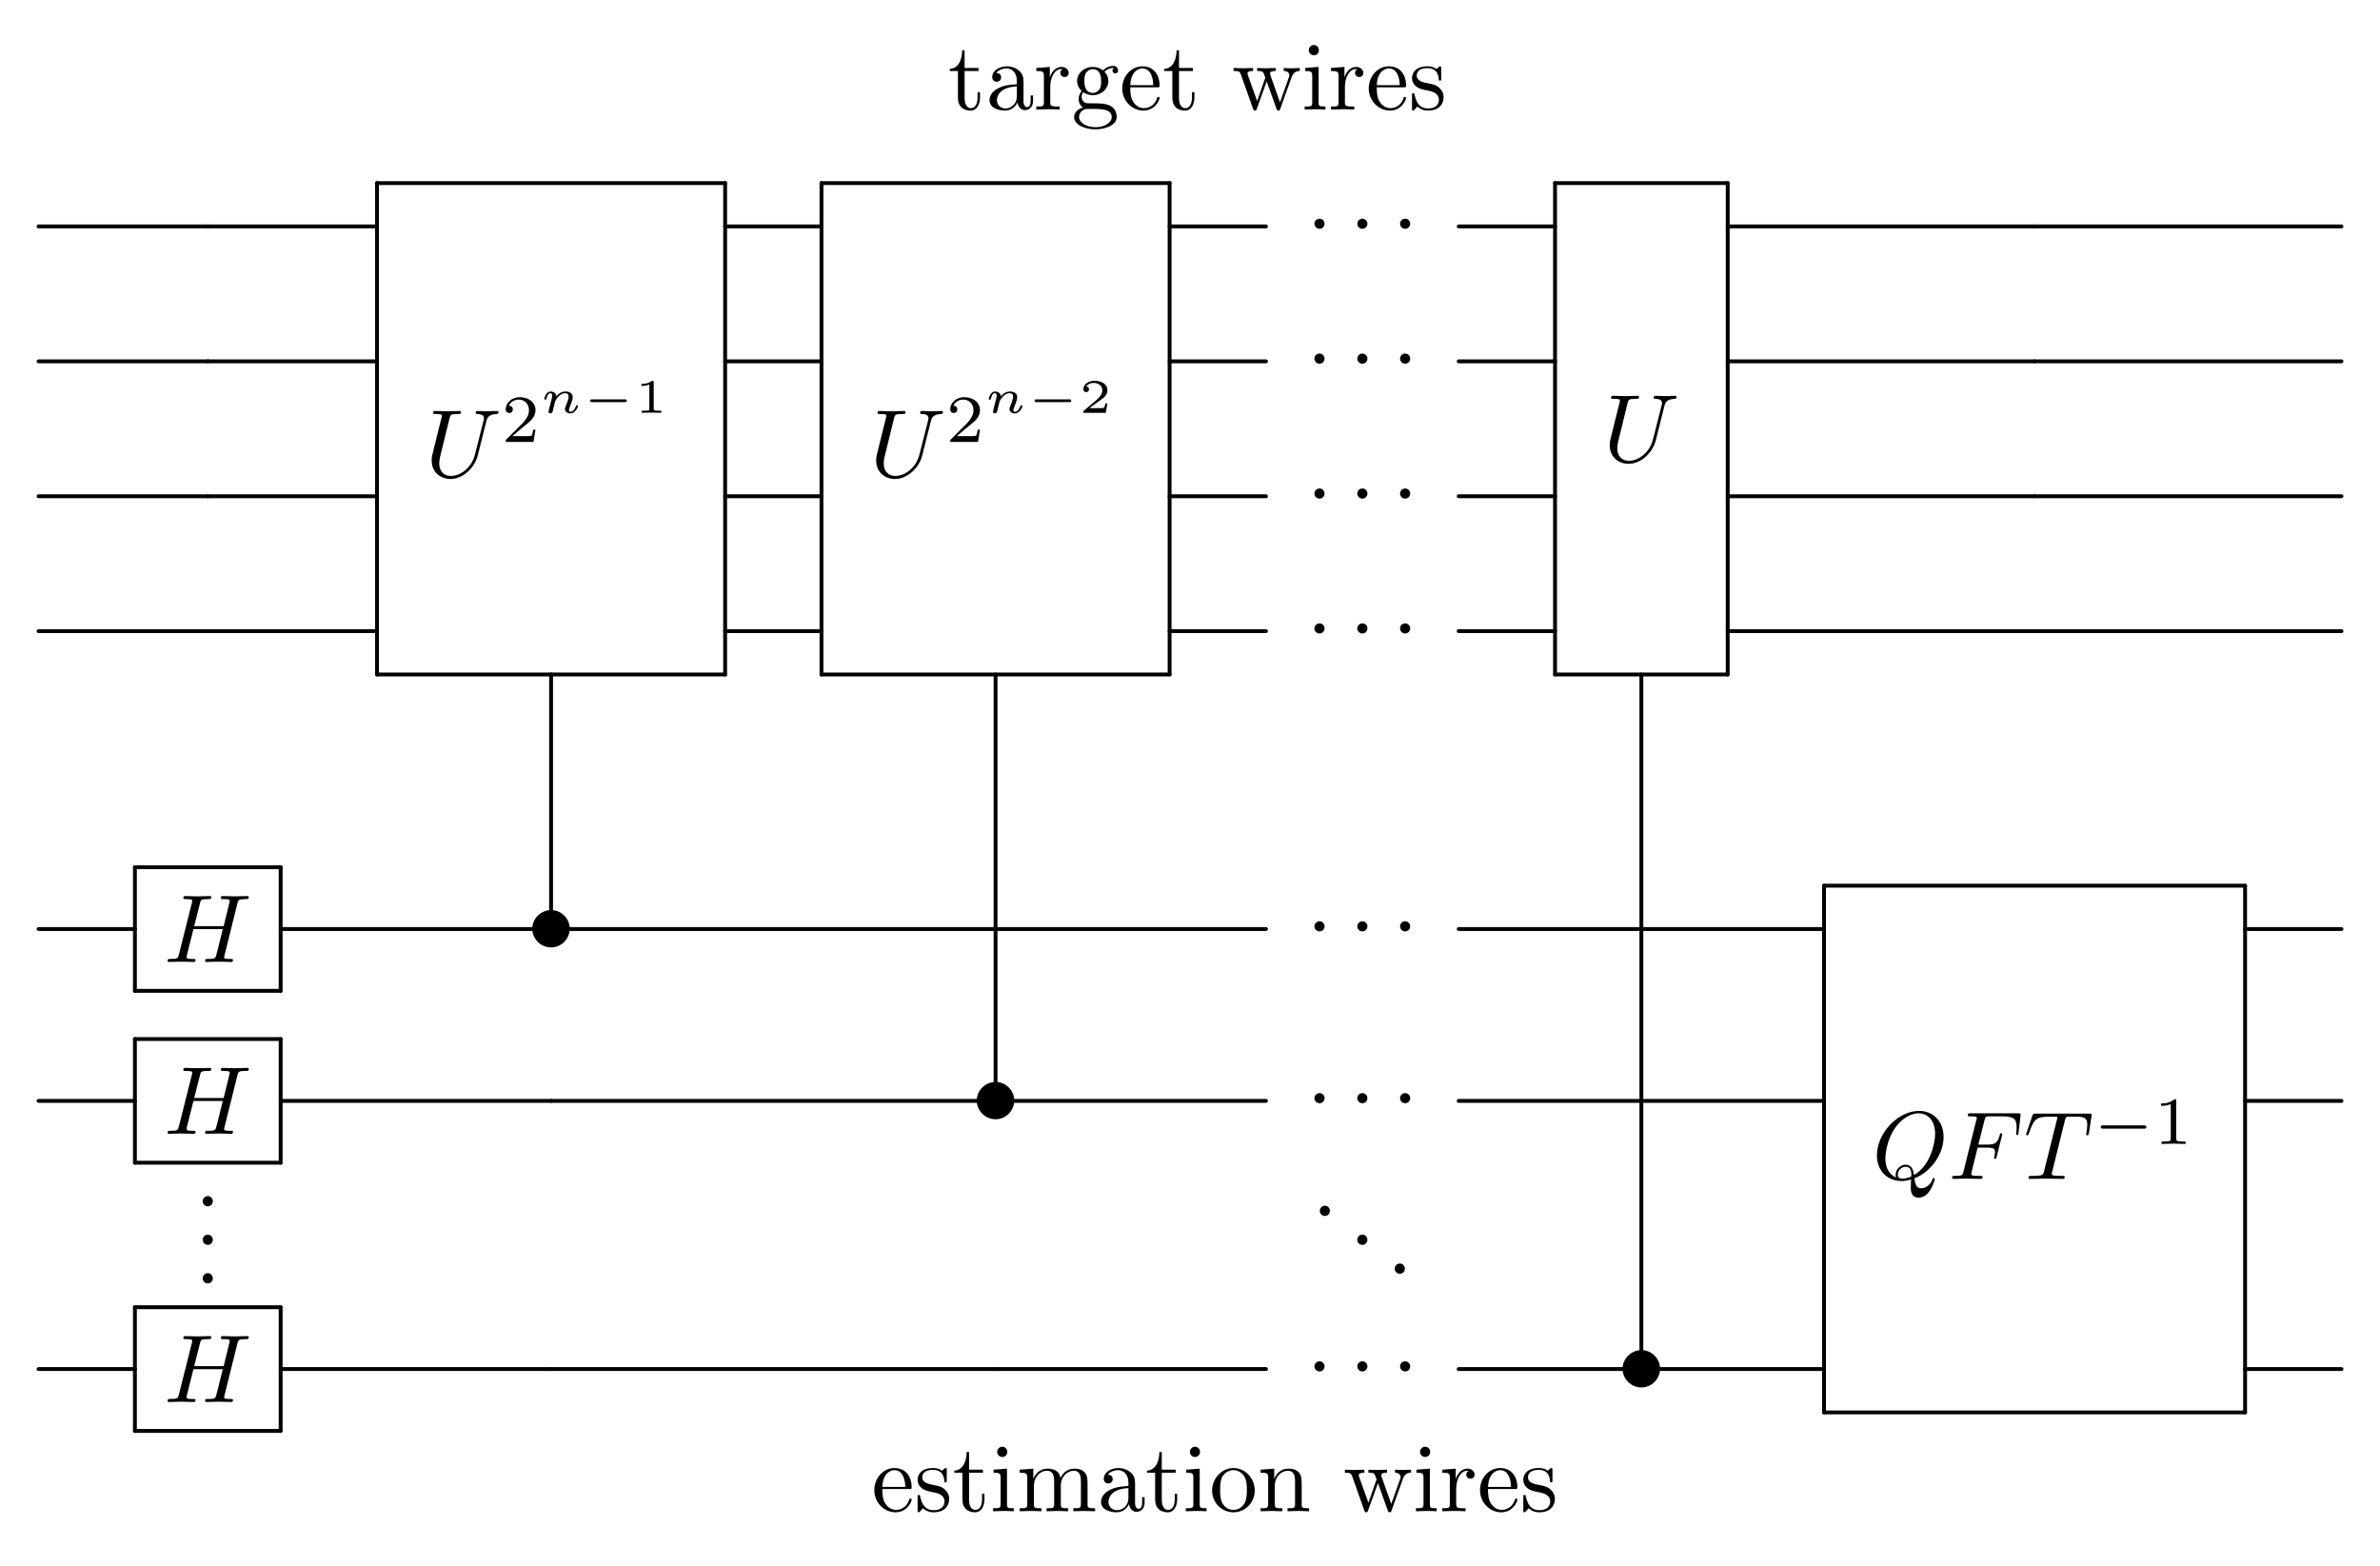 <?xml version="1.0" encoding="UTF-8" standalone="no"?>
<svg
   xmlns:dc="http://purl.org/dc/elements/1.1/"
   xmlns:cc="http://creativecommons.org/ns#"
   xmlns:rdf="http://www.w3.org/1999/02/22-rdf-syntax-ns#"
   xmlns:svg="http://www.w3.org/2000/svg"
   xmlns="http://www.w3.org/2000/svg"
   xmlns:xlink="http://www.w3.org/1999/xlink"
   xmlns:sodipodi="http://sodipodi.sourceforge.net/DTD/sodipodi-0.dtd"
   xmlns:inkscape="http://www.inkscape.org/namespaces/inkscape"
   width="246.07pt"
   height="161.893pt"
   viewBox="0 0 246.07 161.893"
   version="1.1"
   id="svg541"
   sodipodi:docname="qpe.svg"
   inkscape:version="0.92.5 (2060ec1f9f, 2020-04-08)">
  <sodipodi:namedview
     pagecolor="#ffffff"
     bordercolor="#666666"
     borderopacity="1"
     objecttolerance="10"
     gridtolerance="10"
     guidetolerance="10"
     inkscape:pageopacity="0"
     inkscape:pageshadow="2"
     inkscape:window-width="1848"
     inkscape:window-height="1016"
     id="namedview543"
     showgrid="false"
     inkscape:zoom="2.9914176"
     inkscape:cx="230.07661"
     inkscape:cy="101.69338"
     inkscape:window-x="72"
     inkscape:window-y="27"
     inkscape:window-maximized="1"
     inkscape:current-layer="surface1" />
  <defs
     id="defs112">
    <g
       id="g104">
      <symbol
         overflow="visible"
         id="glyph0-0">
        <path
           style="stroke:none;"
           d=""
           id="path2" />
      </symbol>
      <symbol
         overflow="visible"
         id="glyph0-1">
        <path
           style="stroke:none;"
           d="M 1.719 -3.984 L 3.156 -3.984 L 3.156 -4.297 L 1.719 -4.297 L 1.719 -6.125 L 1.469 -6.125 C 1.469 -5.312 1.172 -4.25 0.188 -4.203 L 0.188 -3.984 L 1.031 -3.984 L 1.031 -1.234 C 1.031 -0.016 1.969 0.109 2.328 0.109 C 3.031 0.109 3.312 -0.594 3.312 -1.234 L 3.312 -1.797 L 3.062 -1.797 L 3.062 -1.25 C 3.062 -0.516 2.766 -0.141 2.391 -0.141 C 1.719 -0.141 1.719 -1.047 1.719 -1.219 Z M 1.719 -3.984 "
           id="path5" />
      </symbol>
      <symbol
         overflow="visible"
         id="glyph0-2">
        <path
           style="stroke:none;"
           d="M 3.312 -0.75 C 3.359 -0.359 3.625 0.062 4.094 0.062 C 4.312 0.062 4.922 -0.078 4.922 -0.891 L 4.922 -1.453 L 4.672 -1.453 L 4.672 -0.891 C 4.672 -0.312 4.422 -0.25 4.312 -0.25 C 3.984 -0.25 3.938 -0.703 3.938 -0.75 L 3.938 -2.734 C 3.938 -3.156 3.938 -3.547 3.578 -3.922 C 3.188 -4.312 2.688 -4.469 2.219 -4.469 C 1.391 -4.469 0.703 -4 0.703 -3.344 C 0.703 -3.047 0.906 -2.875 1.172 -2.875 C 1.453 -2.875 1.625 -3.078 1.625 -3.328 C 1.625 -3.453 1.578 -3.781 1.109 -3.781 C 1.391 -4.141 1.875 -4.25 2.188 -4.25 C 2.688 -4.25 3.25 -3.859 3.25 -2.969 L 3.25 -2.609 C 2.734 -2.578 2.047 -2.547 1.422 -2.25 C 0.672 -1.906 0.422 -1.391 0.422 -0.953 C 0.422 -0.141 1.391 0.109 2.016 0.109 C 2.672 0.109 3.125 -0.297 3.312 -0.75 Z M 3.25 -2.391 L 3.25 -1.391 C 3.25 -0.453 2.531 -0.109 2.078 -0.109 C 1.594 -0.109 1.188 -0.453 1.188 -0.953 C 1.188 -1.5 1.609 -2.328 3.25 -2.391 Z M 3.25 -2.391 "
           id="path8" />
      </symbol>
      <symbol
         overflow="visible"
         id="glyph0-3">
        <path
           style="stroke:none;"
           d="M 1.672 -3.312 L 1.672 -4.406 L 0.281 -4.297 L 0.281 -3.984 C 0.984 -3.984 1.062 -3.922 1.062 -3.422 L 1.062 -0.75 C 1.062 -0.312 0.953 -0.312 0.281 -0.312 L 0.281 0 C 0.672 -0.016 1.141 -0.031 1.422 -0.031 C 1.812 -0.031 2.281 -0.031 2.688 0 L 2.688 -0.312 L 2.469 -0.312 C 1.734 -0.312 1.719 -0.422 1.719 -0.781 L 1.719 -2.312 C 1.719 -3.297 2.141 -4.188 2.891 -4.188 C 2.953 -4.188 2.984 -4.188 3 -4.172 C 2.969 -4.172 2.766 -4.047 2.766 -3.781 C 2.766 -3.516 2.984 -3.359 3.203 -3.359 C 3.375 -3.359 3.625 -3.484 3.625 -3.797 C 3.625 -4.109 3.312 -4.406 2.891 -4.406 C 2.156 -4.406 1.797 -3.734 1.672 -3.312 Z M 1.672 -3.312 "
           id="path11" />
      </symbol>
      <symbol
         overflow="visible"
         id="glyph0-4">
        <path
           style="stroke:none;"
           d="M 2.219 -1.719 C 1.344 -1.719 1.344 -2.719 1.344 -2.938 C 1.344 -3.203 1.359 -3.531 1.5 -3.781 C 1.578 -3.891 1.812 -4.172 2.219 -4.172 C 3.078 -4.172 3.078 -3.188 3.078 -2.953 C 3.078 -2.688 3.078 -2.359 2.922 -2.109 C 2.844 -2 2.609 -1.719 2.219 -1.719 Z M 1.062 -1.328 C 1.062 -1.359 1.062 -1.594 1.219 -1.797 C 1.609 -1.516 2.031 -1.484 2.219 -1.484 C 3.141 -1.484 3.828 -2.172 3.828 -2.938 C 3.828 -3.312 3.672 -3.672 3.422 -3.906 C 3.781 -4.25 4.141 -4.297 4.312 -4.297 C 4.344 -4.297 4.391 -4.297 4.422 -4.281 C 4.312 -4.25 4.25 -4.141 4.25 -4.016 C 4.25 -3.844 4.391 -3.734 4.547 -3.734 C 4.641 -3.734 4.828 -3.797 4.828 -4.031 C 4.828 -4.203 4.719 -4.516 4.328 -4.516 C 4.125 -4.516 3.688 -4.453 3.266 -4.047 C 2.844 -4.375 2.438 -4.406 2.219 -4.406 C 1.281 -4.406 0.594 -3.719 0.594 -2.953 C 0.594 -2.516 0.812 -2.141 1.062 -1.922 C 0.938 -1.781 0.75 -1.453 0.75 -1.094 C 0.75 -0.781 0.891 -0.406 1.203 -0.203 C 0.594 -0.047 0.281 0.391 0.281 0.781 C 0.281 1.5 1.266 2.047 2.484 2.047 C 3.656 2.047 4.688 1.547 4.688 0.766 C 4.688 0.422 4.562 -0.094 4.047 -0.375 C 3.516 -0.641 2.938 -0.641 2.328 -0.641 C 2.078 -0.641 1.656 -0.641 1.578 -0.656 C 1.266 -0.703 1.062 -1 1.062 -1.328 Z M 2.5 1.828 C 1.484 1.828 0.797 1.312 0.797 0.781 C 0.797 0.328 1.172 -0.047 1.609 -0.062 L 2.203 -0.062 C 3.062 -0.062 4.172 -0.062 4.172 0.781 C 4.172 1.328 3.469 1.828 2.5 1.828 Z M 2.5 1.828 "
           id="path14" />
      </symbol>
      <symbol
         overflow="visible"
         id="glyph0-5">
        <path
           style="stroke:none;"
           d="M 1.109 -2.516 C 1.172 -4 2.016 -4.25 2.359 -4.25 C 3.375 -4.25 3.484 -2.906 3.484 -2.516 Z M 1.109 -2.297 L 3.891 -2.297 C 4.109 -2.297 4.141 -2.297 4.141 -2.516 C 4.141 -3.5 3.594 -4.469 2.359 -4.469 C 1.203 -4.469 0.281 -3.438 0.281 -2.188 C 0.281 -0.859 1.328 0.109 2.469 0.109 C 3.688 0.109 4.141 -1 4.141 -1.188 C 4.141 -1.281 4.062 -1.312 4 -1.312 C 3.922 -1.312 3.891 -1.25 3.875 -1.172 C 3.531 -0.141 2.625 -0.141 2.531 -0.141 C 2.031 -0.141 1.641 -0.438 1.406 -0.812 C 1.109 -1.281 1.109 -1.938 1.109 -2.297 Z M 1.109 -2.297 "
           id="path17" />
      </symbol>
      <symbol
         overflow="visible"
         id="glyph0-6">
        <path
           style="stroke:none;"
           d="M 6.172 -3.344 C 6.344 -3.844 6.656 -3.984 7.016 -3.984 L 7.016 -4.297 C 6.781 -4.281 6.5 -4.266 6.281 -4.266 C 5.984 -4.266 5.547 -4.281 5.359 -4.297 L 5.359 -3.984 C 5.719 -3.984 5.938 -3.797 5.938 -3.516 C 5.938 -3.453 5.938 -3.422 5.875 -3.297 L 4.969 -0.75 L 3.984 -3.531 C 3.953 -3.656 3.938 -3.672 3.938 -3.719 C 3.938 -3.984 4.328 -3.984 4.531 -3.984 L 4.531 -4.297 C 4.234 -4.281 3.734 -4.266 3.484 -4.266 C 3.188 -4.266 2.906 -4.281 2.609 -4.297 L 2.609 -3.984 C 2.969 -3.984 3.125 -3.969 3.234 -3.844 C 3.281 -3.781 3.391 -3.484 3.453 -3.297 L 2.609 -0.875 L 1.656 -3.531 C 1.609 -3.656 1.609 -3.672 1.609 -3.719 C 1.609 -3.984 2 -3.984 2.188 -3.984 L 2.188 -4.297 C 1.891 -4.281 1.328 -4.266 1.109 -4.266 C 1.062 -4.266 0.531 -4.281 0.172 -4.297 L 0.172 -3.984 C 0.672 -3.984 0.797 -3.953 0.922 -3.641 L 2.172 -0.109 C 2.219 0.031 2.25 0.109 2.375 0.109 C 2.516 0.109 2.531 0.047 2.578 -0.094 L 3.594 -2.906 L 4.609 -0.078 C 4.641 0.031 4.672 0.109 4.812 0.109 C 4.938 0.109 4.969 0.016 5 -0.078 Z M 6.172 -3.344 "
           id="path20" />
      </symbol>
      <symbol
         overflow="visible"
         id="glyph0-7">
        <path
           style="stroke:none;"
           d="M 1.766 -4.406 L 0.375 -4.297 L 0.375 -3.984 C 1.016 -3.984 1.109 -3.922 1.109 -3.438 L 1.109 -0.75 C 1.109 -0.312 1 -0.312 0.328 -0.312 L 0.328 0 C 0.641 -0.016 1.188 -0.031 1.422 -0.031 C 1.781 -0.031 2.125 -0.016 2.469 0 L 2.469 -0.312 C 1.797 -0.312 1.766 -0.359 1.766 -0.75 Z M 1.797 -6.141 C 1.797 -6.453 1.562 -6.672 1.281 -6.672 C 0.969 -6.672 0.75 -6.406 0.75 -6.141 C 0.75 -5.875 0.969 -5.609 1.281 -5.609 C 1.562 -5.609 1.797 -5.828 1.797 -6.141 Z M 1.797 -6.141 "
           id="path23" />
      </symbol>
      <symbol
         overflow="visible"
         id="glyph0-8">
        <path
           style="stroke:none;"
           d="M 2.078 -1.938 C 2.297 -1.891 3.109 -1.734 3.109 -1.016 C 3.109 -0.516 2.766 -0.109 1.984 -0.109 C 1.141 -0.109 0.781 -0.672 0.594 -1.531 C 0.562 -1.656 0.562 -1.688 0.453 -1.688 C 0.328 -1.688 0.328 -1.625 0.328 -1.453 L 0.328 -0.125 C 0.328 0.047 0.328 0.109 0.438 0.109 C 0.484 0.109 0.5 0.094 0.688 -0.094 C 0.703 -0.109 0.703 -0.125 0.891 -0.312 C 1.328 0.094 1.781 0.109 1.984 0.109 C 3.125 0.109 3.594 -0.562 3.594 -1.281 C 3.594 -1.797 3.297 -2.109 3.172 -2.219 C 2.844 -2.547 2.453 -2.625 2.031 -2.703 C 1.469 -2.812 0.812 -2.938 0.812 -3.516 C 0.812 -3.875 1.062 -4.281 1.922 -4.281 C 3.016 -4.281 3.078 -3.375 3.094 -3.078 C 3.094 -2.984 3.188 -2.984 3.203 -2.984 C 3.344 -2.984 3.344 -3.031 3.344 -3.219 L 3.344 -4.234 C 3.344 -4.391 3.344 -4.469 3.234 -4.469 C 3.188 -4.469 3.156 -4.469 3.031 -4.344 C 3 -4.312 2.906 -4.219 2.859 -4.188 C 2.484 -4.469 2.078 -4.469 1.922 -4.469 C 0.703 -4.469 0.328 -3.797 0.328 -3.234 C 0.328 -2.891 0.484 -2.609 0.75 -2.391 C 1.078 -2.141 1.359 -2.078 2.078 -1.938 Z M 2.078 -1.938 "
           id="path26" />
      </symbol>
      <symbol
         overflow="visible"
         id="glyph0-9">
        <path
           style="stroke:none;"
           d="M 1.906 -0.531 C 1.906 -0.812 1.672 -1.062 1.391 -1.062 C 1.094 -1.062 0.859 -0.812 0.859 -0.531 C 0.859 -0.234 1.094 0 1.391 0 C 1.672 0 1.906 -0.234 1.906 -0.531 Z M 1.906 -0.531 "
           id="path29" />
      </symbol>
      <symbol
         overflow="visible"
         id="glyph0-10">
        <path
           style="stroke:none;"
           d="M 1.094 -3.422 L 1.094 -0.75 C 1.094 -0.312 0.984 -0.312 0.312 -0.312 L 0.312 0 C 0.672 -0.016 1.172 -0.031 1.453 -0.031 C 1.703 -0.031 2.219 -0.016 2.562 0 L 2.562 -0.312 C 1.891 -0.312 1.781 -0.312 1.781 -0.75 L 1.781 -2.594 C 1.781 -3.625 2.5 -4.188 3.125 -4.188 C 3.766 -4.188 3.875 -3.656 3.875 -3.078 L 3.875 -0.75 C 3.875 -0.312 3.766 -0.312 3.094 -0.312 L 3.094 0 C 3.438 -0.016 3.953 -0.031 4.219 -0.031 C 4.469 -0.031 5 -0.016 5.328 0 L 5.328 -0.312 C 4.672 -0.312 4.562 -0.312 4.562 -0.75 L 4.562 -2.594 C 4.562 -3.625 5.266 -4.188 5.906 -4.188 C 6.531 -4.188 6.641 -3.656 6.641 -3.078 L 6.641 -0.75 C 6.641 -0.312 6.531 -0.312 5.859 -0.312 L 5.859 0 C 6.203 -0.016 6.719 -0.031 6.984 -0.031 C 7.25 -0.031 7.766 -0.016 8.109 0 L 8.109 -0.312 C 7.594 -0.312 7.344 -0.312 7.328 -0.609 L 7.328 -2.516 C 7.328 -3.375 7.328 -3.672 7.016 -4.031 C 6.875 -4.203 6.547 -4.406 5.969 -4.406 C 5.141 -4.406 4.688 -3.812 4.531 -3.422 C 4.391 -4.297 3.656 -4.406 3.203 -4.406 C 2.469 -4.406 2 -3.984 1.719 -3.359 L 1.719 -4.406 L 0.312 -4.297 L 0.312 -3.984 C 1.016 -3.984 1.094 -3.922 1.094 -3.422 Z M 1.094 -3.422 "
           id="path32" />
      </symbol>
      <symbol
         overflow="visible"
         id="glyph0-11">
        <path
           style="stroke:none;"
           d="M 4.688 -2.141 C 4.688 -3.406 3.703 -4.469 2.5 -4.469 C 1.25 -4.469 0.281 -3.375 0.281 -2.141 C 0.281 -0.844 1.312 0.109 2.484 0.109 C 3.688 0.109 4.688 -0.875 4.688 -2.141 Z M 2.5 -0.141 C 2.062 -0.141 1.625 -0.344 1.359 -0.812 C 1.109 -1.25 1.109 -1.859 1.109 -2.219 C 1.109 -2.609 1.109 -3.141 1.344 -3.578 C 1.609 -4.031 2.078 -4.25 2.484 -4.25 C 2.922 -4.25 3.344 -4.031 3.609 -3.594 C 3.875 -3.172 3.875 -2.594 3.875 -2.219 C 3.875 -1.859 3.875 -1.312 3.656 -0.875 C 3.422 -0.422 2.984 -0.141 2.5 -0.141 Z M 2.5 -0.141 "
           id="path35" />
      </symbol>
      <symbol
         overflow="visible"
         id="glyph0-12">
        <path
           style="stroke:none;"
           d="M 1.094 -3.422 L 1.094 -0.75 C 1.094 -0.312 0.984 -0.312 0.312 -0.312 L 0.312 0 C 0.672 -0.016 1.172 -0.031 1.453 -0.031 C 1.703 -0.031 2.219 -0.016 2.562 0 L 2.562 -0.312 C 1.891 -0.312 1.781 -0.312 1.781 -0.75 L 1.781 -2.594 C 1.781 -3.625 2.5 -4.188 3.125 -4.188 C 3.766 -4.188 3.875 -3.656 3.875 -3.078 L 3.875 -0.75 C 3.875 -0.312 3.766 -0.312 3.094 -0.312 L 3.094 0 C 3.438 -0.016 3.953 -0.031 4.219 -0.031 C 4.469 -0.031 5 -0.016 5.328 0 L 5.328 -0.312 C 4.812 -0.312 4.562 -0.312 4.562 -0.609 L 4.562 -2.516 C 4.562 -3.375 4.562 -3.672 4.25 -4.031 C 4.109 -4.203 3.781 -4.406 3.203 -4.406 C 2.469 -4.406 2 -3.984 1.719 -3.359 L 1.719 -4.406 L 0.312 -4.297 L 0.312 -3.984 C 1.016 -3.984 1.094 -3.922 1.094 -3.422 Z M 1.094 -3.422 "
           id="path38" />
      </symbol>
      <symbol
         overflow="visible"
         id="glyph1-0">
        <path
           style="stroke:none;"
           d=""
           id="path41" />
      </symbol>
      <symbol
         overflow="visible"
         id="glyph1-1">
        <path
           style="stroke:none;"
           d="M 6.328 -5.766 C 6.438 -6.172 6.609 -6.469 7.406 -6.5 C 7.453 -6.5 7.578 -6.516 7.578 -6.703 C 7.578 -6.703 7.578 -6.812 7.453 -6.812 C 7.125 -6.812 6.766 -6.781 6.438 -6.781 C 6.094 -6.781 5.719 -6.812 5.391 -6.812 C 5.328 -6.812 5.219 -6.812 5.219 -6.609 C 5.219 -6.5 5.312 -6.5 5.391 -6.5 C 5.969 -6.484 6.078 -6.281 6.078 -6.062 C 6.078 -6.031 6.047 -5.875 6.047 -5.859 L 5.141 -2.297 C 4.812 -0.953 3.656 -0.094 2.656 -0.094 C 1.984 -0.094 1.453 -0.531 1.453 -1.391 C 1.453 -1.406 1.453 -1.719 1.562 -2.156 L 2.516 -6.047 C 2.609 -6.406 2.625 -6.5 3.359 -6.5 C 3.625 -6.5 3.703 -6.5 3.703 -6.703 C 3.703 -6.812 3.594 -6.812 3.562 -6.812 C 3.281 -6.812 2.562 -6.781 2.281 -6.781 C 2 -6.781 1.281 -6.812 1 -6.812 C 0.922 -6.812 0.812 -6.812 0.812 -6.609 C 0.812 -6.5 0.891 -6.5 1.094 -6.5 C 1.109 -6.5 1.297 -6.5 1.469 -6.484 C 1.641 -6.453 1.734 -6.453 1.734 -6.312 C 1.734 -6.266 1.625 -5.844 1.562 -5.609 L 1.344 -4.734 C 1.25 -4.344 0.781 -2.469 0.734 -2.266 C 0.672 -2 0.672 -1.844 0.672 -1.688 C 0.672 -0.484 1.578 0.219 2.625 0.219 C 3.875 0.219 5.109 -0.906 5.438 -2.219 Z M 6.328 -5.766 "
           id="path44" />
      </symbol>
      <symbol
         overflow="visible"
         id="glyph1-2">
        <path
           style="stroke:none;"
           d="M 7.609 -6.047 C 7.703 -6.406 7.719 -6.5 8.438 -6.5 C 8.703 -6.5 8.781 -6.5 8.781 -6.703 C 8.781 -6.812 8.672 -6.812 8.641 -6.812 C 8.359 -6.812 7.641 -6.781 7.359 -6.781 C 7.078 -6.781 6.375 -6.812 6.078 -6.812 C 6 -6.812 5.891 -6.812 5.891 -6.609 C 5.891 -6.5 5.984 -6.5 6.172 -6.5 C 6.188 -6.5 6.375 -6.5 6.547 -6.484 C 6.734 -6.453 6.812 -6.453 6.812 -6.312 C 6.812 -6.281 6.812 -6.266 6.781 -6.125 L 6.188 -3.703 L 3.141 -3.703 L 3.734 -6.047 C 3.812 -6.406 3.844 -6.5 4.562 -6.5 C 4.828 -6.5 4.906 -6.5 4.906 -6.703 C 4.906 -6.812 4.797 -6.812 4.766 -6.812 C 4.484 -6.812 3.766 -6.781 3.484 -6.781 C 3.203 -6.781 2.5 -6.812 2.203 -6.812 C 2.125 -6.812 2.016 -6.812 2.016 -6.609 C 2.016 -6.5 2.109 -6.5 2.297 -6.5 C 2.312 -6.5 2.5 -6.5 2.672 -6.484 C 2.844 -6.453 2.938 -6.453 2.938 -6.312 C 2.938 -6.281 2.938 -6.25 2.906 -6.125 L 1.562 -0.781 C 1.469 -0.391 1.453 -0.312 0.656 -0.312 C 0.484 -0.312 0.391 -0.312 0.391 -0.109 C 0.391 0 0.516 0 0.531 0 C 0.812 0 1.516 -0.031 1.797 -0.031 C 2 -0.031 2.219 -0.016 2.438 -0.016 C 2.656 -0.016 2.875 0 3.078 0 C 3.156 0 3.281 0 3.281 -0.203 C 3.281 -0.312 3.188 -0.312 3 -0.312 C 2.625 -0.312 2.359 -0.312 2.359 -0.484 C 2.359 -0.547 2.375 -0.594 2.375 -0.656 L 3.062 -3.391 L 6.094 -3.391 C 5.688 -1.734 5.453 -0.781 5.406 -0.641 C 5.312 -0.312 5.125 -0.312 4.5 -0.312 C 4.359 -0.312 4.266 -0.312 4.266 -0.109 C 4.266 0 4.391 0 4.406 0 C 4.688 0 5.391 -0.031 5.672 -0.031 C 5.875 -0.031 6.094 -0.016 6.312 -0.016 C 6.531 -0.016 6.75 0 6.953 0 C 7.031 0 7.156 0 7.156 -0.203 C 7.156 -0.312 7.062 -0.312 6.875 -0.312 C 6.516 -0.312 6.234 -0.312 6.234 -0.484 C 6.234 -0.547 6.25 -0.594 6.266 -0.656 Z M 7.609 -6.047 "
           id="path47" />
      </symbol>
      <symbol
         overflow="visible"
         id="glyph1-3">
        <path
           style="stroke:none;"
           d="M 4.359 -0.062 C 5.906 -0.641 7.375 -2.422 7.375 -4.344 C 7.375 -5.953 6.312 -7.031 4.828 -7.031 C 2.688 -7.031 0.484 -4.766 0.484 -2.438 C 0.484 -0.781 1.609 0.219 3.047 0.219 C 3.297 0.219 3.625 0.172 4.016 0.062 C 3.984 0.688 3.984 0.703 3.984 0.844 C 3.984 1.156 3.984 1.938 4.812 1.938 C 5.984 1.938 6.469 0.109 6.469 0 C 6.469 -0.062 6.406 -0.094 6.359 -0.094 C 6.281 -0.094 6.266 -0.047 6.234 0.016 C 6 0.719 5.422 0.969 5.078 0.969 C 4.609 0.969 4.469 0.703 4.359 -0.062 Z M 2.484 -0.141 C 1.703 -0.453 1.359 -1.219 1.359 -2.125 C 1.359 -2.812 1.625 -4.234 2.375 -5.297 C 3.109 -6.312 4.047 -6.781 4.781 -6.781 C 5.766 -6.781 6.5 -6 6.5 -4.672 C 6.5 -3.672 5.984 -1.328 4.312 -0.406 C 4.266 -0.75 4.172 -1.469 3.438 -1.469 C 2.906 -1.469 2.422 -0.984 2.422 -0.453 C 2.422 -0.266 2.484 -0.156 2.484 -0.141 Z M 3.094 -0.031 C 2.953 -0.031 2.641 -0.031 2.641 -0.453 C 2.641 -0.859 3.016 -1.25 3.438 -1.25 C 3.859 -1.25 4.047 -1.016 4.047 -0.406 C 4.047 -0.266 4.031 -0.25 3.938 -0.203 C 3.672 -0.094 3.375 -0.031 3.094 -0.031 Z M 3.094 -0.031 "
           id="path50" />
      </symbol>
      <symbol
         overflow="visible"
         id="glyph1-4">
        <path
           style="stroke:none;"
           d="M 3.016 -3.234 L 3.984 -3.234 C 4.734 -3.234 4.812 -3.078 4.812 -2.797 C 4.812 -2.719 4.812 -2.609 4.75 -2.297 C 4.719 -2.25 4.719 -2.219 4.719 -2.188 C 4.719 -2.109 4.781 -2.078 4.828 -2.078 C 4.938 -2.078 4.938 -2.109 4.984 -2.281 L 5.531 -4.453 C 5.562 -4.562 5.562 -4.578 5.562 -4.609 C 5.562 -4.625 5.547 -4.719 5.438 -4.719 C 5.344 -4.719 5.328 -4.672 5.297 -4.5 C 5.078 -3.734 4.859 -3.547 4 -3.547 L 3.094 -3.547 L 3.734 -6.078 C 3.828 -6.438 3.844 -6.469 4.281 -6.469 L 5.594 -6.469 C 6.812 -6.469 7.047 -6.141 7.047 -5.375 C 7.047 -5.141 7.047 -5.109 7.016 -4.828 C 7 -4.703 7 -4.688 7 -4.656 C 7 -4.609 7.031 -4.531 7.125 -4.531 C 7.234 -4.531 7.234 -4.594 7.25 -4.781 L 7.453 -6.516 C 7.484 -6.781 7.438 -6.781 7.188 -6.781 L 2.297 -6.781 C 2.109 -6.781 2 -6.781 2 -6.578 C 2 -6.469 2.094 -6.469 2.281 -6.469 C 2.656 -6.469 2.938 -6.469 2.938 -6.297 C 2.938 -6.25 2.938 -6.234 2.875 -6.047 L 1.562 -0.781 C 1.469 -0.391 1.453 -0.312 0.656 -0.312 C 0.484 -0.312 0.375 -0.312 0.375 -0.125 C 0.375 0 0.5 0 0.531 0 C 0.812 0 1.562 -0.031 1.844 -0.031 C 2.172 -0.031 3 0 3.328 0 C 3.422 0 3.531 0 3.531 -0.188 C 3.531 -0.266 3.484 -0.297 3.484 -0.297 C 3.453 -0.312 3.422 -0.312 3.203 -0.312 C 2.984 -0.312 2.938 -0.312 2.688 -0.328 C 2.391 -0.359 2.359 -0.406 2.359 -0.531 C 2.359 -0.547 2.359 -0.609 2.406 -0.75 Z M 3.016 -3.234 "
           id="path53" />
      </symbol>
      <symbol
         overflow="visible"
         id="glyph1-5">
        <path
           style="stroke:none;"
           d="M 4.25 -6.047 C 4.328 -6.328 4.359 -6.391 4.484 -6.422 C 4.578 -6.438 4.906 -6.438 5.109 -6.438 C 6.125 -6.438 6.562 -6.406 6.562 -5.625 C 6.562 -5.469 6.531 -5.078 6.484 -4.828 C 6.484 -4.781 6.453 -4.672 6.453 -4.641 C 6.453 -4.578 6.484 -4.5 6.578 -4.5 C 6.688 -4.5 6.703 -4.578 6.734 -4.734 L 7 -6.469 C 7.016 -6.516 7.016 -6.609 7.016 -6.641 C 7.016 -6.75 6.922 -6.75 6.75 -6.75 L 1.219 -6.75 C 0.984 -6.75 0.969 -6.734 0.891 -6.547 L 0.297 -4.797 C 0.297 -4.781 0.234 -4.641 0.234 -4.609 C 0.234 -4.562 0.297 -4.5 0.359 -4.5 C 0.453 -4.5 0.469 -4.562 0.531 -4.719 C 1.062 -6.266 1.328 -6.438 2.797 -6.438 L 3.188 -6.438 C 3.469 -6.438 3.469 -6.406 3.469 -6.312 C 3.469 -6.266 3.438 -6.141 3.422 -6.109 L 2.094 -0.781 C 2 -0.422 1.969 -0.312 0.906 -0.312 C 0.547 -0.312 0.484 -0.312 0.484 -0.125 C 0.484 0 0.594 0 0.656 0 C 0.922 0 1.203 -0.016 1.469 -0.016 C 1.75 -0.016 2.047 -0.031 2.328 -0.031 C 2.609 -0.031 2.875 -0.016 3.156 -0.016 C 3.438 -0.016 3.734 0 4.016 0 C 4.109 0 4.234 0 4.234 -0.203 C 4.234 -0.312 4.156 -0.312 3.891 -0.312 C 3.656 -0.312 3.516 -0.312 3.266 -0.328 C 2.969 -0.359 2.891 -0.391 2.891 -0.547 C 2.891 -0.562 2.891 -0.609 2.938 -0.75 Z M 4.25 -6.047 "
           id="path56" />
      </symbol>
      <symbol
         overflow="visible"
         id="glyph2-0">
        <path
           style="stroke:none;"
           d=""
           id="path59" />
      </symbol>
      <symbol
         overflow="visible"
         id="glyph2-1">
        <path
           style="stroke:none;"
           d="M 3.516 -1.266 L 3.281 -1.266 C 3.266 -1.109 3.188 -0.703 3.094 -0.641 C 3.047 -0.594 2.516 -0.594 2.406 -0.594 L 1.125 -0.594 C 1.859 -1.234 2.109 -1.438 2.516 -1.766 C 3.031 -2.172 3.516 -2.609 3.516 -3.266 C 3.516 -4.109 2.781 -4.625 1.891 -4.625 C 1.031 -4.625 0.438 -4.016 0.438 -3.375 C 0.438 -3.031 0.734 -2.984 0.812 -2.984 C 0.969 -2.984 1.172 -3.109 1.172 -3.359 C 1.172 -3.484 1.125 -3.734 0.766 -3.734 C 0.984 -4.219 1.453 -4.375 1.781 -4.375 C 2.484 -4.375 2.844 -3.828 2.844 -3.266 C 2.844 -2.656 2.406 -2.188 2.188 -1.938 L 0.516 -0.266 C 0.438 -0.203 0.438 -0.188 0.438 0 L 3.312 0 Z M 3.516 -1.266 "
           id="path62" />
      </symbol>
      <symbol
         overflow="visible"
         id="glyph2-2">
        <path
           style="stroke:none;"
           d="M 2.328 -4.438 C 2.328 -4.625 2.328 -4.625 2.125 -4.625 C 1.672 -4.188 1.047 -4.188 0.766 -4.188 L 0.766 -3.938 C 0.922 -3.938 1.391 -3.938 1.766 -4.125 L 1.766 -0.578 C 1.766 -0.344 1.766 -0.25 1.078 -0.25 L 0.812 -0.25 L 0.812 0 C 0.938 0 1.797 -0.031 2.047 -0.031 C 2.266 -0.031 3.141 0 3.297 0 L 3.297 -0.25 L 3.031 -0.25 C 2.328 -0.25 2.328 -0.344 2.328 -0.578 Z M 2.328 -4.438 "
           id="path65" />
      </symbol>
      <symbol
         overflow="visible"
         id="glyph3-0">
        <path
           style="stroke:none;"
           d=""
           id="path68" />
      </symbol>
      <symbol
         overflow="visible"
         id="glyph3-1">
        <path
           style="stroke:none;"
           d="M 0.969 -0.484 C 0.938 -0.359 0.891 -0.141 0.891 -0.125 C 0.891 -0.016 0.984 0.062 1.078 0.062 C 1.141 0.062 1.25 0.016 1.312 -0.109 C 1.312 -0.141 1.375 -0.375 1.406 -0.5 C 1.578 -1.172 1.578 -1.188 1.578 -1.203 C 1.656 -1.328 2.016 -2.031 2.609 -2.031 C 2.859 -2.031 2.969 -1.906 2.969 -1.672 C 2.969 -1.391 2.75 -0.875 2.641 -0.594 C 2.609 -0.531 2.594 -0.469 2.594 -0.391 C 2.594 -0.125 2.844 0.062 3.141 0.062 C 3.672 0.062 3.938 -0.594 3.938 -0.719 C 3.938 -0.781 3.859 -0.781 3.844 -0.781 C 3.75 -0.781 3.75 -0.766 3.719 -0.672 C 3.625 -0.375 3.391 -0.109 3.156 -0.109 C 3.047 -0.109 3 -0.188 3 -0.297 C 3 -0.406 3.031 -0.453 3.078 -0.562 C 3.156 -0.766 3.391 -1.328 3.391 -1.609 C 3.391 -1.984 3.125 -2.203 2.641 -2.203 C 2.188 -2.203 1.875 -1.922 1.703 -1.703 C 1.688 -2.125 1.281 -2.203 1.094 -2.203 C 0.594 -2.203 0.453 -1.438 0.453 -1.438 C 0.453 -1.359 0.531 -1.359 0.562 -1.359 C 0.641 -1.359 0.656 -1.391 0.672 -1.453 C 0.75 -1.75 0.859 -2.031 1.078 -2.031 C 1.234 -2.031 1.281 -1.875 1.281 -1.766 C 1.281 -1.703 1.219 -1.516 1.203 -1.375 C 1.156 -1.25 1.109 -1.047 1.094 -0.938 Z M 0.969 -0.484 "
           id="path71" />
      </symbol>
      <symbol
         overflow="visible"
         id="glyph4-0">
        <path
           style="stroke:none;"
           d=""
           id="path74" />
      </symbol>
      <symbol
         overflow="visible"
         id="glyph4-1">
        <path
           style="stroke:none;"
           d="M 4.391 -1.109 C 4.469 -1.109 4.594 -1.109 4.594 -1.25 C 4.594 -1.391 4.469 -1.391 4.391 -1.391 L 1.016 -1.391 C 0.938 -1.391 0.797 -1.391 0.797 -1.25 C 0.797 -1.109 0.938 -1.109 1.016 -1.109 Z M 4.391 -1.109 "
           id="path77" />
      </symbol>
      <symbol
         overflow="visible"
         id="glyph5-0">
        <path
           style="stroke:none;"
           d=""
           id="path80" />
      </symbol>
      <symbol
         overflow="visible"
         id="glyph5-1">
        <path
           style="stroke:none;"
           d="M 1.984 -3.172 C 1.984 -3.312 1.969 -3.312 1.797 -3.312 C 1.453 -3 0.891 -3 0.797 -3 L 0.719 -3 L 0.719 -2.781 L 0.797 -2.781 C 0.906 -2.781 1.234 -2.797 1.531 -2.922 L 1.531 -0.422 C 1.531 -0.281 1.531 -0.219 1 -0.219 L 0.75 -0.219 L 0.75 0 C 1.016 -0.016 1.469 -0.016 1.75 -0.016 C 2.047 -0.016 2.484 -0.016 2.766 0 L 2.766 -0.219 L 2.516 -0.219 C 1.984 -0.219 1.984 -0.281 1.984 -0.422 Z M 1.984 -3.172 "
           id="path83" />
      </symbol>
      <symbol
         overflow="visible"
         id="glyph5-2">
        <path
           style="stroke:none;"
           d="M 2.938 -0.969 L 2.719 -0.969 C 2.719 -0.875 2.656 -0.562 2.578 -0.516 C 2.547 -0.484 2.125 -0.484 2.047 -0.484 L 1.078 -0.484 C 1.406 -0.719 1.766 -1 2.062 -1.203 C 2.516 -1.516 2.938 -1.797 2.938 -2.328 C 2.938 -2.969 2.328 -3.312 1.625 -3.312 C 0.953 -3.312 0.453 -2.938 0.453 -2.438 C 0.453 -2.188 0.672 -2.141 0.75 -2.141 C 0.875 -2.141 1.031 -2.234 1.031 -2.438 C 1.031 -2.609 0.906 -2.719 0.75 -2.719 C 0.891 -2.953 1.188 -3.094 1.516 -3.094 C 2 -3.094 2.406 -2.812 2.406 -2.328 C 2.406 -1.906 2.109 -1.578 1.734 -1.266 L 0.516 -0.234 C 0.469 -0.188 0.453 -0.188 0.453 -0.156 L 0.453 0 L 2.766 0 Z M 2.938 -0.969 "
           id="path86" />
      </symbol>
      <symbol
         overflow="visible"
         id="glyph6-0">
        <path
           style="stroke:none;"
           d=""
           id="path89" />
      </symbol>
      <symbol
         overflow="visible"
         id="glyph6-1">
        <path
           style="stroke:none;"
           d="M 1.906 -2.5 C 1.906 -2.781 1.672 -3.016 1.391 -3.016 C 1.094 -3.016 0.859 -2.781 0.859 -2.5 C 0.859 -2.203 1.094 -1.969 1.391 -1.969 C 1.672 -1.969 1.906 -2.203 1.906 -2.5 Z M 1.906 -2.5 "
           id="path92" />
      </symbol>
      <symbol
         overflow="visible"
         id="glyph6-2">
        <path
           style="stroke:none;"
           d="M 4.422 -2.5 C 4.422 -3.562 3.531 -4.422 2.5 -4.422 C 1.422 -4.422 0.547 -3.531 0.547 -2.5 C 0.547 -1.438 1.422 -0.562 2.5 -0.562 C 3.531 -0.562 4.422 -1.422 4.422 -2.5 Z M 4.422 -2.5 "
           id="path95" />
      </symbol>
      <symbol
         overflow="visible"
         id="glyph7-0">
        <path
           style="stroke:none;"
           d=""
           id="path98" />
      </symbol>
      <symbol
         overflow="visible"
         id="glyph7-1">
        <path
           style="stroke:none;"
           d="M 5.188 -1.578 C 5.297 -1.578 5.469 -1.578 5.469 -1.734 C 5.469 -1.922 5.297 -1.922 5.188 -1.922 L 1.031 -1.922 C 0.922 -1.922 0.75 -1.922 0.75 -1.75 C 0.75 -1.578 0.906 -1.578 1.031 -1.578 Z M 5.188 -1.578 "
           id="path101" />
      </symbol>
    </g>
    <clipPath
       id="clip1">
      <path
         d="M 0 80 L 246.07 80 L 246.07 161.895 L 0 161.895 Z M 0 80 "
         id="path106" />
    </clipPath>
    <clipPath
       id="clip2">
      <path
         d="M 0 0 L 246.07 0 L 246.07 79 L 0 79 Z M 0 0 "
         id="path109" />
    </clipPath>
  </defs>
  <g
     id="surface1">
    <g
       style="fill:rgb(0%,0%,0%);fill-opacity:1;"
       id="g126">
      <use
         xlink:href="#glyph0-1"
         x="98.011"
         y="11.325"
         id="use114" />
      <use
         xlink:href="#glyph0-2"
         x="101.885"
         y="11.325"
         id="use116" />
      <use
         xlink:href="#glyph0-3"
         x="106.867"
         y="11.325"
         id="use118" />
      <use
         xlink:href="#glyph0-4"
         x="110.769"
         y="11.325"
         id="use120" />
      <use
         xlink:href="#glyph0-5"
         x="115.75"
         y="11.325"
         id="use122" />
      <use
         xlink:href="#glyph0-1"
         x="120.178"
         y="11.325"
         id="use124" />
    </g>
    <g
       style="fill:rgb(0%,0%,0%);fill-opacity:1;"
       id="g138">
      <use
         xlink:href="#glyph0-6"
         x="127.37"
         y="11.325"
         id="use128" />
      <use
         xlink:href="#glyph0-7"
         x="134.565"
         y="11.325"
         id="use130" />
      <use
         xlink:href="#glyph0-3"
         x="137.332"
         y="11.325"
         id="use132" />
      <use
         xlink:href="#glyph0-5"
         x="141.235"
         y="11.325"
         id="use134" />
      <use
         xlink:href="#glyph0-8"
         x="145.662"
         y="11.325"
         id="use136" />
    </g>
    <path
       style="fill:none;stroke-width:0.398;stroke-linecap:round;stroke-linejoin:round;stroke:rgb(0%,0%,0%);stroke-opacity:1;stroke-miterlimit:10;"
       d="M 17.495 -19.425 L -0.001 -19.425 "
       transform="matrix(1,0,0,-1,3.985,3.985)"
       id="path140" />
    <g
       style="fill:rgb(0%,0%,0%);fill-opacity:1;"
       id="g144">
      <use
         xlink:href="#glyph1-1"
         x="43.96"
         y="49.305"
         id="use142" />
    </g>
    <g
       style="fill:rgb(0%,0%,0%);fill-opacity:1;"
       id="g148">
      <use
         xlink:href="#glyph2-1"
         x="51.849"
         y="45.69"
         id="use146" />
    </g>
    <g
       style="fill:rgb(0%,0%,0%);fill-opacity:1;"
       id="g152">
      <use
         xlink:href="#glyph3-1"
         x="55.82"
         y="42.683"
         id="use150" />
    </g>
    <g
       style="fill:rgb(0%,0%,0%);fill-opacity:1;"
       id="g156">
      <use
         xlink:href="#glyph4-1"
         x="60.207"
         y="42.683"
         id="use154" />
    </g>
    <g
       style="fill:rgb(0%,0%,0%);fill-opacity:1;"
       id="g160">
      <use
         xlink:href="#glyph5-1"
         x="65.604"
         y="42.683"
         id="use158" />
    </g>
    <path
       style="fill:none;stroke-width:0.398;stroke-linecap:round;stroke-linejoin:round;stroke:rgb(0%,0%,0%);stroke-opacity:1;stroke-miterlimit:10;"
       d="M 70.988 -14.945 L 34.995 -14.945 "
       transform="matrix(1,0,0,-1,3.985,3.985)"
       id="path162" />
    <path
       style="fill:none;stroke-width:0.398;stroke-linecap:round;stroke-linejoin:round;stroke:rgb(0%,0%,0%);stroke-opacity:1;stroke-miterlimit:10;"
       d="M 34.995 -14.945 L 34.995 -65.753 "
       transform="matrix(1,0,0,-1,3.985,3.985)"
       id="path164" />
    <path
       style="fill:none;stroke-width:0.398;stroke-linecap:round;stroke-linejoin:round;stroke:rgb(0%,0%,0%);stroke-opacity:1;stroke-miterlimit:10;"
       d="M 34.995 -65.753 L 70.988 -65.753 "
       transform="matrix(1,0,0,-1,3.985,3.985)"
       id="path166" />
    <path
       style="fill:none;stroke-width:0.398;stroke-linecap:round;stroke-linejoin:round;stroke:rgb(0%,0%,0%);stroke-opacity:1;stroke-miterlimit:10;"
       d="M 70.988 -65.753 L 70.988 -14.945 "
       transform="matrix(1,0,0,-1,3.985,3.985)"
       id="path168" />
    <path
       style="fill:none;stroke-width:0.398;stroke-linecap:round;stroke-linejoin:round;stroke:rgb(0%,0%,0%);stroke-opacity:1;stroke-miterlimit:10;"
       d="M 34.995 -19.425 L 17.495 -19.425 "
       transform="matrix(1,0,0,-1,3.985,3.985)"
       id="path170" />
    <g
       style="fill:rgb(0%,0%,0%);fill-opacity:1;"
       id="g174">
      <use
         xlink:href="#glyph1-1"
         x="89.916"
         y="49.305"
         id="use172" />
    </g>
    <g
       style="fill:rgb(0%,0%,0%);fill-opacity:1;"
       id="g178">
      <use
         xlink:href="#glyph2-1"
         x="97.804"
         y="45.69"
         id="use176" />
    </g>
    <g
       style="fill:rgb(0%,0%,0%);fill-opacity:1;"
       id="g182">
      <use
         xlink:href="#glyph3-1"
         x="101.775"
         y="42.683"
         id="use180" />
    </g>
    <g
       style="fill:rgb(0%,0%,0%);fill-opacity:1;"
       id="g186">
      <use
         xlink:href="#glyph4-1"
         x="106.163"
         y="42.683"
         id="use184" />
    </g>
    <g
       style="fill:rgb(0%,0%,0%);fill-opacity:1;"
       id="g190">
      <use
         xlink:href="#glyph5-2"
         x="111.559"
         y="42.683"
         id="use188" />
    </g>
    <path
       style="fill:none;stroke-width:0.398;stroke-linecap:round;stroke-linejoin:round;stroke:rgb(0%,0%,0%);stroke-opacity:1;stroke-miterlimit:10;"
       d="M 116.941 -14.945 L 80.949 -14.945 "
       transform="matrix(1,0,0,-1,3.985,3.985)"
       id="path192" />
    <path
       style="fill:none;stroke-width:0.398;stroke-linecap:round;stroke-linejoin:round;stroke:rgb(0%,0%,0%);stroke-opacity:1;stroke-miterlimit:10;"
       d="M 80.949 -14.945 L 80.949 -65.753 "
       transform="matrix(1,0,0,-1,3.985,3.985)"
       id="path194" />
    <path
       style="fill:none;stroke-width:0.398;stroke-linecap:round;stroke-linejoin:round;stroke:rgb(0%,0%,0%);stroke-opacity:1;stroke-miterlimit:10;"
       d="M 80.949 -65.753 L 116.941 -65.753 "
       transform="matrix(1,0,0,-1,3.985,3.985)"
       id="path196" />
    <path
       style="fill:none;stroke-width:0.398;stroke-linecap:round;stroke-linejoin:round;stroke:rgb(0%,0%,0%);stroke-opacity:1;stroke-miterlimit:10;"
       d="M 116.941 -65.753 L 116.941 -14.945 "
       transform="matrix(1,0,0,-1,3.985,3.985)"
       id="path198" />
    <path
       style="fill:none;stroke-width:0.398;stroke-linecap:round;stroke-linejoin:round;stroke:rgb(0%,0%,0%);stroke-opacity:1;stroke-miterlimit:10;"
       d="M 80.949 -19.425 L 70.988 -19.425 "
       transform="matrix(1,0,0,-1,3.985,3.985)"
       id="path200" />
    <path
       style="fill:none;stroke-width:0.398;stroke-linecap:round;stroke-linejoin:round;stroke:rgb(0%,0%,0%);stroke-opacity:1;stroke-miterlimit:10;"
       d="M 126.906 -19.425 L 116.941 -19.425 "
       transform="matrix(1,0,0,-1,3.985,3.985)"
       id="path202" />
    <g
       style="fill:rgb(0%,0%,0%);fill-opacity:1;"
       id="g206">
      <use
         xlink:href="#glyph6-1"
         x="135.041"
         y="25.626"
         id="use204" />
    </g>
    <g
       style="fill:rgb(0%,0%,0%);fill-opacity:1;"
       id="g210">
      <use
         xlink:href="#glyph6-1"
         x="139.472"
         y="25.626"
         id="use208" />
    </g>
    <g
       style="fill:rgb(0%,0%,0%);fill-opacity:1;"
       id="g214">
      <use
         xlink:href="#glyph6-1"
         x="143.894"
         y="25.626"
         id="use212" />
    </g>
    <g
       style="fill:rgb(0%,0%,0%);fill-opacity:1;"
       id="g218">
      <use
         xlink:href="#glyph1-1"
         x="165.759"
         y="47.738"
         id="use216" />
    </g>
    <path
       style="fill:none;stroke-width:0.398;stroke-linecap:round;stroke-linejoin:round;stroke:rgb(0%,0%,0%);stroke-opacity:1;stroke-miterlimit:10;"
       d="M 174.644 -14.945 L 156.792 -14.945 "
       transform="matrix(1,0,0,-1,3.985,3.985)"
       id="path220" />
    <path
       style="fill:none;stroke-width:0.398;stroke-linecap:round;stroke-linejoin:round;stroke:rgb(0%,0%,0%);stroke-opacity:1;stroke-miterlimit:10;"
       d="M 156.792 -14.945 L 156.792 -65.753 "
       transform="matrix(1,0,0,-1,3.985,3.985)"
       id="path222" />
    <path
       style="fill:none;stroke-width:0.398;stroke-linecap:round;stroke-linejoin:round;stroke:rgb(0%,0%,0%);stroke-opacity:1;stroke-miterlimit:10;"
       d="M 156.792 -65.753 L 174.644 -65.753 "
       transform="matrix(1,0,0,-1,3.985,3.985)"
       id="path224" />
    <path
       style="fill:none;stroke-width:0.398;stroke-linecap:round;stroke-linejoin:round;stroke:rgb(0%,0%,0%);stroke-opacity:1;stroke-miterlimit:10;"
       d="M 174.644 -65.753 L 174.644 -14.945 "
       transform="matrix(1,0,0,-1,3.985,3.985)"
       id="path226" />
    <path
       style="fill:none;stroke-width:0.398;stroke-linecap:round;stroke-linejoin:round;stroke:rgb(0%,0%,0%);stroke-opacity:1;stroke-miterlimit:10;"
       d="M 156.792 -19.425 L 146.831 -19.425 "
       transform="matrix(1,0,0,-1,3.985,3.985)"
       id="path228" />
    <path
       style="fill:none;stroke-width:0.398;stroke-linecap:round;stroke-linejoin:round;stroke:rgb(0%,0%,0%);stroke-opacity:1;stroke-miterlimit:10;"
       d="M 206.37 -19.425 L 174.644 -19.425 "
       transform="matrix(1,0,0,-1,3.985,3.985)"
       id="path230" />
    <path
       style="fill:none;stroke-width:0.398;stroke-linecap:round;stroke-linejoin:round;stroke:rgb(0%,0%,0%);stroke-opacity:1;stroke-miterlimit:10;"
       d="M 238.101 -19.425 L 206.37 -19.425 "
       transform="matrix(1,0,0,-1,3.985,3.985)"
       id="path232" />
    <path
       style="fill:none;stroke-width:0.398;stroke-linecap:round;stroke-linejoin:round;stroke:rgb(0%,0%,0%);stroke-opacity:1;stroke-miterlimit:10;"
       d="M 17.495 -33.374 L -0.001 -33.374 "
       transform="matrix(1,0,0,-1,3.985,3.985)"
       id="path234" />
    <path
       style="fill:none;stroke-width:0.398;stroke-linecap:round;stroke-linejoin:round;stroke:rgb(0%,0%,0%);stroke-opacity:1;stroke-miterlimit:10;"
       d="M 34.995 -33.374 L 17.495 -33.374 "
       transform="matrix(1,0,0,-1,3.985,3.985)"
       id="path236" />
    <path
       style="fill:none;stroke-width:0.398;stroke-linecap:round;stroke-linejoin:round;stroke:rgb(0%,0%,0%);stroke-opacity:1;stroke-miterlimit:10;"
       d="M 80.949 -33.374 L 70.988 -33.374 "
       transform="matrix(1,0,0,-1,3.985,3.985)"
       id="path238" />
    <path
       style="fill:none;stroke-width:0.398;stroke-linecap:round;stroke-linejoin:round;stroke:rgb(0%,0%,0%);stroke-opacity:1;stroke-miterlimit:10;"
       d="M 126.906 -33.374 L 116.941 -33.374 "
       transform="matrix(1,0,0,-1,3.985,3.985)"
       id="path240" />
    <g
       style="fill:rgb(0%,0%,0%);fill-opacity:1;"
       id="g244">
      <use
         xlink:href="#glyph6-1"
         x="135.041"
         y="39.574"
         id="use242" />
    </g>
    <g
       style="fill:rgb(0%,0%,0%);fill-opacity:1;"
       id="g248">
      <use
         xlink:href="#glyph6-1"
         x="139.472"
         y="39.574"
         id="use246" />
    </g>
    <g
       style="fill:rgb(0%,0%,0%);fill-opacity:1;"
       id="g252">
      <use
         xlink:href="#glyph6-1"
         x="143.894"
         y="39.574"
         id="use250" />
    </g>
    <path
       style="fill:none;stroke-width:0.398;stroke-linecap:round;stroke-linejoin:round;stroke:rgb(0%,0%,0%);stroke-opacity:1;stroke-miterlimit:10;"
       d="M 156.792 -33.374 L 146.831 -33.374 "
       transform="matrix(1,0,0,-1,3.985,3.985)"
       id="path254" />
    <path
       style="fill:none;stroke-width:0.398;stroke-linecap:round;stroke-linejoin:round;stroke:rgb(0%,0%,0%);stroke-opacity:1;stroke-miterlimit:10;"
       d="M 206.37 -33.374 L 174.644 -33.374 "
       transform="matrix(1,0,0,-1,3.985,3.985)"
       id="path256" />
    <path
       style="fill:none;stroke-width:0.398;stroke-linecap:round;stroke-linejoin:round;stroke:rgb(0%,0%,0%);stroke-opacity:1;stroke-miterlimit:10;"
       d="M 238.101 -33.374 L 206.37 -33.374 "
       transform="matrix(1,0,0,-1,3.985,3.985)"
       id="path258" />
    <path
       style="fill:none;stroke-width:0.398;stroke-linecap:round;stroke-linejoin:round;stroke:rgb(0%,0%,0%);stroke-opacity:1;stroke-miterlimit:10;"
       d="M 17.495 -47.324 L -0.001 -47.324 "
       transform="matrix(1,0,0,-1,3.985,3.985)"
       id="path260" />
    <path
       style="fill:none;stroke-width:0.398;stroke-linecap:round;stroke-linejoin:round;stroke:rgb(0%,0%,0%);stroke-opacity:1;stroke-miterlimit:10;"
       d="M 34.995 -47.324 L 17.495 -47.324 "
       transform="matrix(1,0,0,-1,3.985,3.985)"
       id="path262" />
    <path
       style="fill:none;stroke-width:0.398;stroke-linecap:round;stroke-linejoin:round;stroke:rgb(0%,0%,0%);stroke-opacity:1;stroke-miterlimit:10;"
       d="M 80.949 -47.324 L 70.988 -47.324 "
       transform="matrix(1,0,0,-1,3.985,3.985)"
       id="path264" />
    <path
       style="fill:none;stroke-width:0.398;stroke-linecap:round;stroke-linejoin:round;stroke:rgb(0%,0%,0%);stroke-opacity:1;stroke-miterlimit:10;"
       d="M 126.906 -47.324 L 116.941 -47.324 "
       transform="matrix(1,0,0,-1,3.985,3.985)"
       id="path266" />
    <g
       style="fill:rgb(0%,0%,0%);fill-opacity:1;"
       id="g270">
      <use
         xlink:href="#glyph6-1"
         x="135.041"
         y="53.522"
         id="use268" />
    </g>
    <g
       style="fill:rgb(0%,0%,0%);fill-opacity:1;"
       id="g274">
      <use
         xlink:href="#glyph6-1"
         x="139.472"
         y="53.522"
         id="use272" />
    </g>
    <g
       style="fill:rgb(0%,0%,0%);fill-opacity:1;"
       id="g278">
      <use
         xlink:href="#glyph6-1"
         x="143.894"
         y="53.522"
         id="use276" />
    </g>
    <path
       style="fill:none;stroke-width:0.398;stroke-linecap:round;stroke-linejoin:round;stroke:rgb(0%,0%,0%);stroke-opacity:1;stroke-miterlimit:10;"
       d="M 156.792 -47.324 L 146.831 -47.324 "
       transform="matrix(1,0,0,-1,3.985,3.985)"
       id="path280" />
    <path
       style="fill:none;stroke-width:0.398;stroke-linecap:round;stroke-linejoin:round;stroke:rgb(0%,0%,0%);stroke-opacity:1;stroke-miterlimit:10;"
       d="M 206.37 -47.324 L 174.644 -47.324 "
       transform="matrix(1,0,0,-1,3.985,3.985)"
       id="path282" />
    <path
       style="fill:none;stroke-width:0.398;stroke-linecap:round;stroke-linejoin:round;stroke:rgb(0%,0%,0%);stroke-opacity:1;stroke-miterlimit:10;"
       d="M 238.101 -47.324 L 206.37 -47.324 "
       transform="matrix(1,0,0,-1,3.985,3.985)"
       id="path284" />
    <path
       style="fill:none;stroke-width:0.398;stroke-linecap:round;stroke-linejoin:round;stroke:rgb(0%,0%,0%);stroke-opacity:1;stroke-miterlimit:10;"
       d="M 17.495 -61.269 L -0.001 -61.269 "
       transform="matrix(1,0,0,-1,3.985,3.985)"
       id="path286" />
    <path
       style="fill:none;stroke-width:0.398;stroke-linecap:round;stroke-linejoin:round;stroke:rgb(0%,0%,0%);stroke-opacity:1;stroke-miterlimit:10;"
       d="M 34.995 -61.269 L 17.495 -61.269 "
       transform="matrix(1,0,0,-1,3.985,3.985)"
       id="path288" />
    <path
       style="fill:none;stroke-width:0.398;stroke-linecap:round;stroke-linejoin:round;stroke:rgb(0%,0%,0%);stroke-opacity:1;stroke-miterlimit:10;"
       d="M 80.949 -61.269 L 70.988 -61.269 "
       transform="matrix(1,0,0,-1,3.985,3.985)"
       id="path290" />
    <path
       style="fill:none;stroke-width:0.398;stroke-linecap:round;stroke-linejoin:round;stroke:rgb(0%,0%,0%);stroke-opacity:1;stroke-miterlimit:10;"
       d="M 126.906 -61.269 L 116.941 -61.269 "
       transform="matrix(1,0,0,-1,3.985,3.985)"
       id="path292" />
    <g
       style="fill:rgb(0%,0%,0%);fill-opacity:1;"
       id="g296">
      <use
         xlink:href="#glyph6-1"
         x="135.041"
         y="67.469"
         id="use294" />
    </g>
    <g
       style="fill:rgb(0%,0%,0%);fill-opacity:1;"
       id="g300">
      <use
         xlink:href="#glyph6-1"
         x="139.472"
         y="67.469"
         id="use298" />
    </g>
    <g
       style="fill:rgb(0%,0%,0%);fill-opacity:1;"
       id="g304">
      <use
         xlink:href="#glyph6-1"
         x="143.894"
         y="67.469"
         id="use302" />
    </g>
    <path
       style="fill:none;stroke-width:0.398;stroke-linecap:round;stroke-linejoin:round;stroke:rgb(0%,0%,0%);stroke-opacity:1;stroke-miterlimit:10;"
       d="M 156.792 -61.269 L 146.831 -61.269 "
       transform="matrix(1,0,0,-1,3.985,3.985)"
       id="path306" />
    <path
       style="fill:none;stroke-width:0.398;stroke-linecap:round;stroke-linejoin:round;stroke:rgb(0%,0%,0%);stroke-opacity:1;stroke-miterlimit:10;"
       d="M 206.37 -61.269 L 174.644 -61.269 "
       transform="matrix(1,0,0,-1,3.985,3.985)"
       id="path308" />
    <path
       style="fill:none;stroke-width:0.398;stroke-linecap:round;stroke-linejoin:round;stroke:rgb(0%,0%,0%);stroke-opacity:1;stroke-miterlimit:10;"
       d="M 238.101 -61.269 L 206.37 -61.269 "
       transform="matrix(1,0,0,-1,3.985,3.985)"
       id="path310" />
    <g
       style="fill:rgb(0%,0%,0%);fill-opacity:1;"
       id="g314">
      <use
         xlink:href="#glyph1-2"
         x="16.937"
         y="99.46"
         id="use312" />
    </g>
    <path
       style="fill:none;stroke-width:0.398;stroke-linecap:round;stroke-linejoin:round;stroke:rgb(0%,0%,0%);stroke-opacity:1;stroke-miterlimit:10;"
       d="M 25.031 -85.679 L 9.964 -85.679 "
       transform="matrix(1,0,0,-1,3.985,3.985)"
       id="path316" />
    <path
       style="fill:none;stroke-width:0.398;stroke-linecap:round;stroke-linejoin:round;stroke:rgb(0%,0%,0%);stroke-opacity:1;stroke-miterlimit:10;"
       d="M 9.964 -85.679 L 9.964 -98.464 "
       transform="matrix(1,0,0,-1,3.985,3.985)"
       id="path318" />
    <path
       style="fill:none;stroke-width:0.398;stroke-linecap:round;stroke-linejoin:round;stroke:rgb(0%,0%,0%);stroke-opacity:1;stroke-miterlimit:10;"
       d="M 9.964 -98.464 L 25.031 -98.464 "
       transform="matrix(1,0,0,-1,3.985,3.985)"
       id="path320" />
    <path
       style="fill:none;stroke-width:0.398;stroke-linecap:round;stroke-linejoin:round;stroke:rgb(0%,0%,0%);stroke-opacity:1;stroke-miterlimit:10;"
       d="M 25.031 -98.464 L 25.031 -85.679 "
       transform="matrix(1,0,0,-1,3.985,3.985)"
       id="path322" />
    <path
       style="fill:none;stroke-width:0.398;stroke-linecap:round;stroke-linejoin:round;stroke:rgb(0%,0%,0%);stroke-opacity:1;stroke-miterlimit:10;"
       d="M 9.964 -92.07 L -0.001 -92.07 "
       transform="matrix(1,0,0,-1,3.985,3.985)"
       id="path324" />
    <g
       style="fill:rgb(0%,0%,0%);fill-opacity:1;"
       id="g328">
      <use
         xlink:href="#glyph6-2"
         x="54.485"
         y="98.519"
         id="use326" />
    </g>
    <path
       style="fill:none;stroke-width:0.398;stroke-linecap:round;stroke-linejoin:round;stroke:rgb(0%,0%,0%);stroke-opacity:1;stroke-miterlimit:10;"
       d="M 52.992 -90.992 L 52.992 -65.753 "
       transform="matrix(1,0,0,-1,3.985,3.985)"
       id="path330" />
    <path
       style="fill:none;stroke-width:0.398;stroke-linecap:round;stroke-linejoin:round;stroke:rgb(0%,0%,0%);stroke-opacity:1;stroke-miterlimit:10;"
       d="M 51.773 -92.07 L 25.031 -92.07 "
       transform="matrix(1,0,0,-1,3.985,3.985)"
       id="path332" />
    <path
       style="fill:none;stroke-width:0.398;stroke-linecap:round;stroke-linejoin:round;stroke:rgb(0%,0%,0%);stroke-opacity:1;stroke-miterlimit:10;"
       d="M 98.945 -92.07 L 54.206 -92.07 "
       transform="matrix(1,0,0,-1,3.985,3.985)"
       id="path334" />
    <path
       style="fill:none;stroke-width:0.398;stroke-linecap:round;stroke-linejoin:round;stroke:rgb(0%,0%,0%);stroke-opacity:1;stroke-miterlimit:10;"
       d="M 126.906 -92.07 L 98.945 -92.07 "
       transform="matrix(1,0,0,-1,3.985,3.985)"
       id="path336" />
    <g
       style="fill:rgb(0%,0%,0%);fill-opacity:1;"
       id="g340">
      <use
         xlink:href="#glyph6-1"
         x="135.041"
         y="98.27"
         id="use338" />
    </g>
    <g
       style="fill:rgb(0%,0%,0%);fill-opacity:1;"
       id="g344">
      <use
         xlink:href="#glyph6-1"
         x="139.472"
         y="98.27"
         id="use342" />
    </g>
    <g
       style="fill:rgb(0%,0%,0%);fill-opacity:1;"
       id="g348">
      <use
         xlink:href="#glyph6-1"
         x="143.894"
         y="98.27"
         id="use346" />
    </g>
    <path
       style="fill:none;stroke-width:0.398;stroke-linecap:round;stroke-linejoin:round;stroke:rgb(0%,0%,0%);stroke-opacity:1;stroke-miterlimit:10;"
       d="M 165.718 -92.07 L 146.831 -92.07 "
       transform="matrix(1,0,0,-1,3.985,3.985)"
       id="path350" />
    <g
       style="fill:rgb(0%,0%,0%);fill-opacity:1;"
       id="g356">
      <use
         xlink:href="#glyph1-3"
         x="193.573"
         y="121.891"
         id="use352" />
      <use
         xlink:href="#glyph1-4"
         x="201.449"
         y="121.891"
         id="use354" />
    </g>
    <g
       style="fill:rgb(0%,0%,0%);fill-opacity:1;"
       id="g360">
      <use
         xlink:href="#glyph1-5"
         x="209.241"
         y="121.891"
         id="use358" />
    </g>
    <g
       style="fill:rgb(0%,0%,0%);fill-opacity:1;"
       id="g364">
      <use
         xlink:href="#glyph7-1"
         x="216.445"
         y="118.275"
         id="use362" />
    </g>
    <g
       style="fill:rgb(0%,0%,0%);fill-opacity:1;"
       id="g368">
      <use
         xlink:href="#glyph2-2"
         x="222.671"
         y="118.275"
         id="use366" />
    </g>
    <path
       style="fill:none;stroke-width:0.398;stroke-linecap:round;stroke-linejoin:round;stroke:rgb(0%,0%,0%);stroke-opacity:1;stroke-miterlimit:10;"
       d="M 228.136 -87.589 L 184.605 -87.589 "
       transform="matrix(1,0,0,-1,3.985,3.985)"
       id="path370" />
    <path
       style="fill:none;stroke-width:0.398;stroke-linecap:round;stroke-linejoin:round;stroke:rgb(0%,0%,0%);stroke-opacity:1;stroke-miterlimit:10;"
       d="M 184.605 -87.589 L 184.605 -142.05 "
       transform="matrix(1,0,0,-1,3.985,3.985)"
       id="path372" />
    <path
       style="fill:none;stroke-width:0.398;stroke-linecap:round;stroke-linejoin:round;stroke:rgb(0%,0%,0%);stroke-opacity:1;stroke-miterlimit:10;"
       d="M 184.605 -142.05 L 228.136 -142.05 "
       transform="matrix(1,0,0,-1,3.985,3.985)"
       id="path374" />
    <path
       style="fill:none;stroke-width:0.398;stroke-linecap:round;stroke-linejoin:round;stroke:rgb(0%,0%,0%);stroke-opacity:1;stroke-miterlimit:10;"
       d="M 228.136 -142.05 L 228.136 -87.589 "
       transform="matrix(1,0,0,-1,3.985,3.985)"
       id="path376" />
    <path
       style="fill:none;stroke-width:0.398;stroke-linecap:round;stroke-linejoin:round;stroke:rgb(0%,0%,0%);stroke-opacity:1;stroke-miterlimit:10;"
       d="M 184.605 -92.07 L 165.718 -92.07 "
       transform="matrix(1,0,0,-1,3.985,3.985)"
       id="path378" />
    <path
       style="fill:none;stroke-width:0.398;stroke-linecap:round;stroke-linejoin:round;stroke:rgb(0%,0%,0%);stroke-opacity:1;stroke-miterlimit:10;"
       d="M 238.101 -92.07 L 228.136 -92.07 "
       transform="matrix(1,0,0,-1,3.985,3.985)"
       id="path380" />
    <g
       style="fill:rgb(0%,0%,0%);fill-opacity:1;"
       id="g384">
      <use
         xlink:href="#glyph1-2"
         x="16.937"
         y="117.227"
         id="use382" />
    </g>
    <path
       style="fill:none;stroke-width:0.398;stroke-linecap:round;stroke-linejoin:round;stroke:rgb(0%,0%,0%);stroke-opacity:1;stroke-miterlimit:10;"
       d="M 25.031 -103.445 L 9.964 -103.445 "
       transform="matrix(1,0,0,-1,3.985,3.985)"
       id="path386" />
    <path
       style="fill:none;stroke-width:0.398;stroke-linecap:round;stroke-linejoin:round;stroke:rgb(0%,0%,0%);stroke-opacity:1;stroke-miterlimit:10;"
       d="M 9.964 -103.445 L 9.964 -116.23 "
       transform="matrix(1,0,0,-1,3.985,3.985)"
       id="path388" />
    <path
       style="fill:none;stroke-width:0.398;stroke-linecap:round;stroke-linejoin:round;stroke:rgb(0%,0%,0%);stroke-opacity:1;stroke-miterlimit:10;"
       d="M 9.964 -116.23 L 25.031 -116.23 "
       transform="matrix(1,0,0,-1,3.985,3.985)"
       id="path390" />
    <path
       style="fill:none;stroke-width:0.398;stroke-linecap:round;stroke-linejoin:round;stroke:rgb(0%,0%,0%);stroke-opacity:1;stroke-miterlimit:10;"
       d="M 25.031 -116.23 L 25.031 -103.445 "
       transform="matrix(1,0,0,-1,3.985,3.985)"
       id="path392" />
    <path
       style="fill:none;stroke-width:0.398;stroke-linecap:round;stroke-linejoin:round;stroke:rgb(0%,0%,0%);stroke-opacity:1;stroke-miterlimit:10;"
       d="M 9.964 -109.839 L -0.001 -109.839 "
       transform="matrix(1,0,0,-1,3.985,3.985)"
       id="path394" />
    <path
       style="fill:none;stroke-width:0.398;stroke-linecap:round;stroke-linejoin:round;stroke:rgb(0%,0%,0%);stroke-opacity:1;stroke-miterlimit:10;"
       d="M 52.992 -109.839 L 25.031 -109.839 "
       transform="matrix(1,0,0,-1,3.985,3.985)"
       id="path396" />
    <g
       style="fill:rgb(0%,0%,0%);fill-opacity:1;"
       id="g400">
      <use
         xlink:href="#glyph6-2"
         x="100.44"
         y="116.286"
         id="use398" />
    </g>
    <path
       style="fill:none;stroke-width:0.398;stroke-linecap:round;stroke-linejoin:round;stroke:rgb(0%,0%,0%);stroke-opacity:1;stroke-miterlimit:10;"
       d="M 98.945 -108.757 L 98.945 -65.753 "
       transform="matrix(1,0,0,-1,3.985,3.985)"
       id="path402" />
    <path
       style="fill:none;stroke-width:0.398;stroke-linecap:round;stroke-linejoin:round;stroke:rgb(0%,0%,0%);stroke-opacity:1;stroke-miterlimit:10;"
       d="M 97.73 -109.839 L 52.992 -109.839 "
       transform="matrix(1,0,0,-1,3.985,3.985)"
       id="path404" />
    <path
       style="fill:none;stroke-width:0.398;stroke-linecap:round;stroke-linejoin:round;stroke:rgb(0%,0%,0%);stroke-opacity:1;stroke-miterlimit:10;"
       d="M 126.906 -109.839 L 100.163 -109.839 "
       transform="matrix(1,0,0,-1,3.985,3.985)"
       id="path406" />
    <g
       style="fill:rgb(0%,0%,0%);fill-opacity:1;"
       id="g410">
      <use
         xlink:href="#glyph6-1"
         x="135.041"
         y="116.037"
         id="use408" />
    </g>
    <g
       style="fill:rgb(0%,0%,0%);fill-opacity:1;"
       id="g414">
      <use
         xlink:href="#glyph6-1"
         x="139.472"
         y="116.037"
         id="use412" />
    </g>
    <g
       style="fill:rgb(0%,0%,0%);fill-opacity:1;"
       id="g418">
      <use
         xlink:href="#glyph6-1"
         x="143.894"
         y="116.037"
         id="use416" />
    </g>
    <path
       style="fill:none;stroke-width:0.398;stroke-linecap:round;stroke-linejoin:round;stroke:rgb(0%,0%,0%);stroke-opacity:1;stroke-miterlimit:10;"
       d="M 165.718 -109.839 L 146.831 -109.839 "
       transform="matrix(1,0,0,-1,3.985,3.985)"
       id="path420" />
    <path
       style="fill:none;stroke-width:0.398;stroke-linecap:round;stroke-linejoin:round;stroke:rgb(0%,0%,0%);stroke-opacity:1;stroke-miterlimit:10;"
       d="M 184.605 -109.839 L 165.718 -109.839 "
       transform="matrix(1,0,0,-1,3.985,3.985)"
       id="path422" />
    <path
       style="fill:none;stroke-width:0.398;stroke-linecap:round;stroke-linejoin:round;stroke:rgb(0%,0%,0%);stroke-opacity:1;stroke-miterlimit:10;"
       d="M 238.101 -109.839 L 228.136 -109.839 "
       transform="matrix(1,0,0,-1,3.985,3.985)"
       id="path424" />
    <g
       style="fill:rgb(0%,0%,0%);fill-opacity:1;"
       id="g428">
      <use
         xlink:href="#glyph0-9"
         x="20.098"
         y="124.727"
         id="use426" />
    </g>
    <g
       style="fill:rgb(0%,0%,0%);fill-opacity:1;"
       id="g432">
      <use
         xlink:href="#glyph0-9"
         x="20.098"
         y="128.712"
         id="use430" />
    </g>
    <g
       style="fill:rgb(0%,0%,0%);fill-opacity:1;"
       id="g436">
      <use
         xlink:href="#glyph0-9"
         x="20.098"
         y="132.697"
         id="use434" />
    </g>
    <g
       style="fill:rgb(0%,0%,0%);fill-opacity:1;"
       id="g440">
      <use
         xlink:href="#glyph0-9"
         x="135.594"
         y="125.723"
         id="use438" />
    </g>
    <g
       style="fill:rgb(0%,0%,0%);fill-opacity:1;"
       id="g444">
      <use
         xlink:href="#glyph0-9"
         x="139.469"
         y="128.712"
         id="use442" />
    </g>
    <g
       style="fill:rgb(0%,0%,0%);fill-opacity:1;"
       id="g448">
      <use
         xlink:href="#glyph0-9"
         x="143.343"
         y="131.701"
         id="use446" />
    </g>
    <g
       style="fill:rgb(0%,0%,0%);fill-opacity:1;"
       id="g452">
      <use
         xlink:href="#glyph1-2"
         x="16.937"
         y="144.956"
         id="use450" />
    </g>
    <path
       style="fill:none;stroke-width:0.398;stroke-linecap:round;stroke-linejoin:round;stroke:rgb(0%,0%,0%);stroke-opacity:1;stroke-miterlimit:10;"
       d="M 25.031 -131.175 L 9.964 -131.175 "
       transform="matrix(1,0,0,-1,3.985,3.985)"
       id="path454" />
    <path
       style="fill:none;stroke-width:0.398;stroke-linecap:round;stroke-linejoin:round;stroke:rgb(0%,0%,0%);stroke-opacity:1;stroke-miterlimit:10;"
       d="M 9.964 -131.175 L 9.964 -143.96 "
       transform="matrix(1,0,0,-1,3.985,3.985)"
       id="path456" />
    <path
       style="fill:none;stroke-width:0.398;stroke-linecap:round;stroke-linejoin:round;stroke:rgb(0%,0%,0%);stroke-opacity:1;stroke-miterlimit:10;"
       d="M 9.964 -143.96 L 25.031 -143.96 "
       transform="matrix(1,0,0,-1,3.985,3.985)"
       id="path458" />
    <path
       style="fill:none;stroke-width:0.398;stroke-linecap:round;stroke-linejoin:round;stroke:rgb(0%,0%,0%);stroke-opacity:1;stroke-miterlimit:10;"
       d="M 25.031 -143.96 L 25.031 -131.175 "
       transform="matrix(1,0,0,-1,3.985,3.985)"
       id="path460" />
    <path
       style="fill:none;stroke-width:0.398;stroke-linecap:round;stroke-linejoin:round;stroke:rgb(0%,0%,0%);stroke-opacity:1;stroke-miterlimit:10;"
       d="M 9.964 -137.566 L -0.001 -137.566 "
       transform="matrix(1,0,0,-1,3.985,3.985)"
       id="path462" />
    <path
       style="fill:none;stroke-width:0.398;stroke-linecap:round;stroke-linejoin:round;stroke:rgb(0%,0%,0%);stroke-opacity:1;stroke-miterlimit:10;"
       d="M 52.992 -137.566 L 25.031 -137.566 "
       transform="matrix(1,0,0,-1,3.985,3.985)"
       id="path476" />
    <path
       style="fill:none;stroke-width:0.398;stroke-linecap:round;stroke-linejoin:round;stroke:rgb(0%,0%,0%);stroke-opacity:1;stroke-miterlimit:10;"
       d="M 98.945 -137.566 L 52.992 -137.566 "
       transform="matrix(1,0,0,-1,3.985,3.985)"
       id="path478" />
    <path
       style="fill:none;stroke-width:0.398;stroke-linecap:round;stroke-linejoin:round;stroke:rgb(0%,0%,0%);stroke-opacity:1;stroke-miterlimit:10;"
       d="M 126.906 -137.566 L 98.945 -137.566 "
       transform="matrix(1,0,0,-1,3.985,3.985)"
       id="path480" />
    <g
       style="fill:rgb(0%,0%,0%);fill-opacity:1;"
       id="g484">
      <use
         xlink:href="#glyph6-1"
         x="135.041"
         y="143.766"
         id="use482" />
    </g>
    <g
       style="fill:rgb(0%,0%,0%);fill-opacity:1;"
       id="g488">
      <use
         xlink:href="#glyph6-1"
         x="139.472"
         y="143.766"
         id="use486" />
    </g>
    <g
       style="fill:rgb(0%,0%,0%);fill-opacity:1;"
       id="g492">
      <use
         xlink:href="#glyph6-1"
         x="143.894"
         y="143.766"
         id="use490" />
    </g>
    <g
       style="fill:rgb(0%,0%,0%);fill-opacity:1;"
       id="g496">
      <use
         xlink:href="#glyph6-2"
         x="167.213"
         y="144.015"
         id="use494" />
    </g>
    <path
       style="fill:none;stroke-width:0.398;stroke-linecap:round;stroke-linejoin:round;stroke:rgb(0%,0%,0%);stroke-opacity:1;stroke-miterlimit:10;"
       d="M 165.718 -136.488 L 165.718 -65.753 "
       transform="matrix(1,0,0,-1,3.985,3.985)"
       id="path498" />
    <path
       style="fill:none;stroke-width:0.398;stroke-linecap:round;stroke-linejoin:round;stroke:rgb(0%,0%,0%);stroke-opacity:1;stroke-miterlimit:10;"
       d="M 164.499 -137.566 L 146.831 -137.566 "
       transform="matrix(1,0,0,-1,3.985,3.985)"
       id="path500" />
    <path
       style="fill:none;stroke-width:0.398;stroke-linecap:round;stroke-linejoin:round;stroke:rgb(0%,0%,0%);stroke-opacity:1;stroke-miterlimit:10;"
       d="M 184.605 -137.566 L 166.937 -137.566 "
       transform="matrix(1,0,0,-1,3.985,3.985)"
       id="path502" />
    <path
       style="fill:none;stroke-width:0.398;stroke-linecap:round;stroke-linejoin:round;stroke:rgb(0%,0%,0%);stroke-opacity:1;stroke-miterlimit:10;"
       d="M 238.101 -137.566 L 228.136 -137.566 "
       transform="matrix(1,0,0,-1,3.985,3.985)"
       id="path504" />
    <g
       style="fill:rgb(0%,0%,0%);fill-opacity:1;"
       id="g526">
      <use
         xlink:href="#glyph0-5"
         x="90.116"
         y="156.253"
         id="use506" />
      <use
         xlink:href="#glyph0-8"
         x="94.543"
         y="156.253"
         id="use508" />
      <use
         xlink:href="#glyph0-1"
         x="98.473"
         y="156.253"
         id="use510" />
      <use
         xlink:href="#glyph0-7"
         x="102.347"
         y="156.253"
         id="use512" />
      <use
         xlink:href="#glyph0-10"
         x="105.115"
         y="156.253"
         id="use514" />
      <use
         xlink:href="#glyph0-2"
         x="113.417"
         y="156.253"
         id="use516" />
      <use
         xlink:href="#glyph0-1"
         x="118.398"
         y="156.253"
         id="use518" />
      <use
         xlink:href="#glyph0-7"
         x="122.272"
         y="156.253"
         id="use520" />
      <use
         xlink:href="#glyph0-11"
         x="125.04"
         y="156.253"
         id="use522" />
      <use
         xlink:href="#glyph0-12"
         x="130.021"
         y="156.253"
         id="use524" />
    </g>
    <g
       style="fill:rgb(0%,0%,0%);fill-opacity:1;"
       id="g538">
      <use
         xlink:href="#glyph0-6"
         x="138.874"
         y="156.253"
         id="use528" />
      <use
         xlink:href="#glyph0-7"
         x="146.069"
         y="156.253"
         id="use530" />
      <use
         xlink:href="#glyph0-3"
         x="148.837"
         y="156.253"
         id="use532" />
      <use
         xlink:href="#glyph0-5"
         x="152.739"
         y="156.253"
         id="use534" />
      <use
         xlink:href="#glyph0-8"
         x="157.166"
         y="156.253"
         id="use536" />
    </g>
  </g>
</svg>
